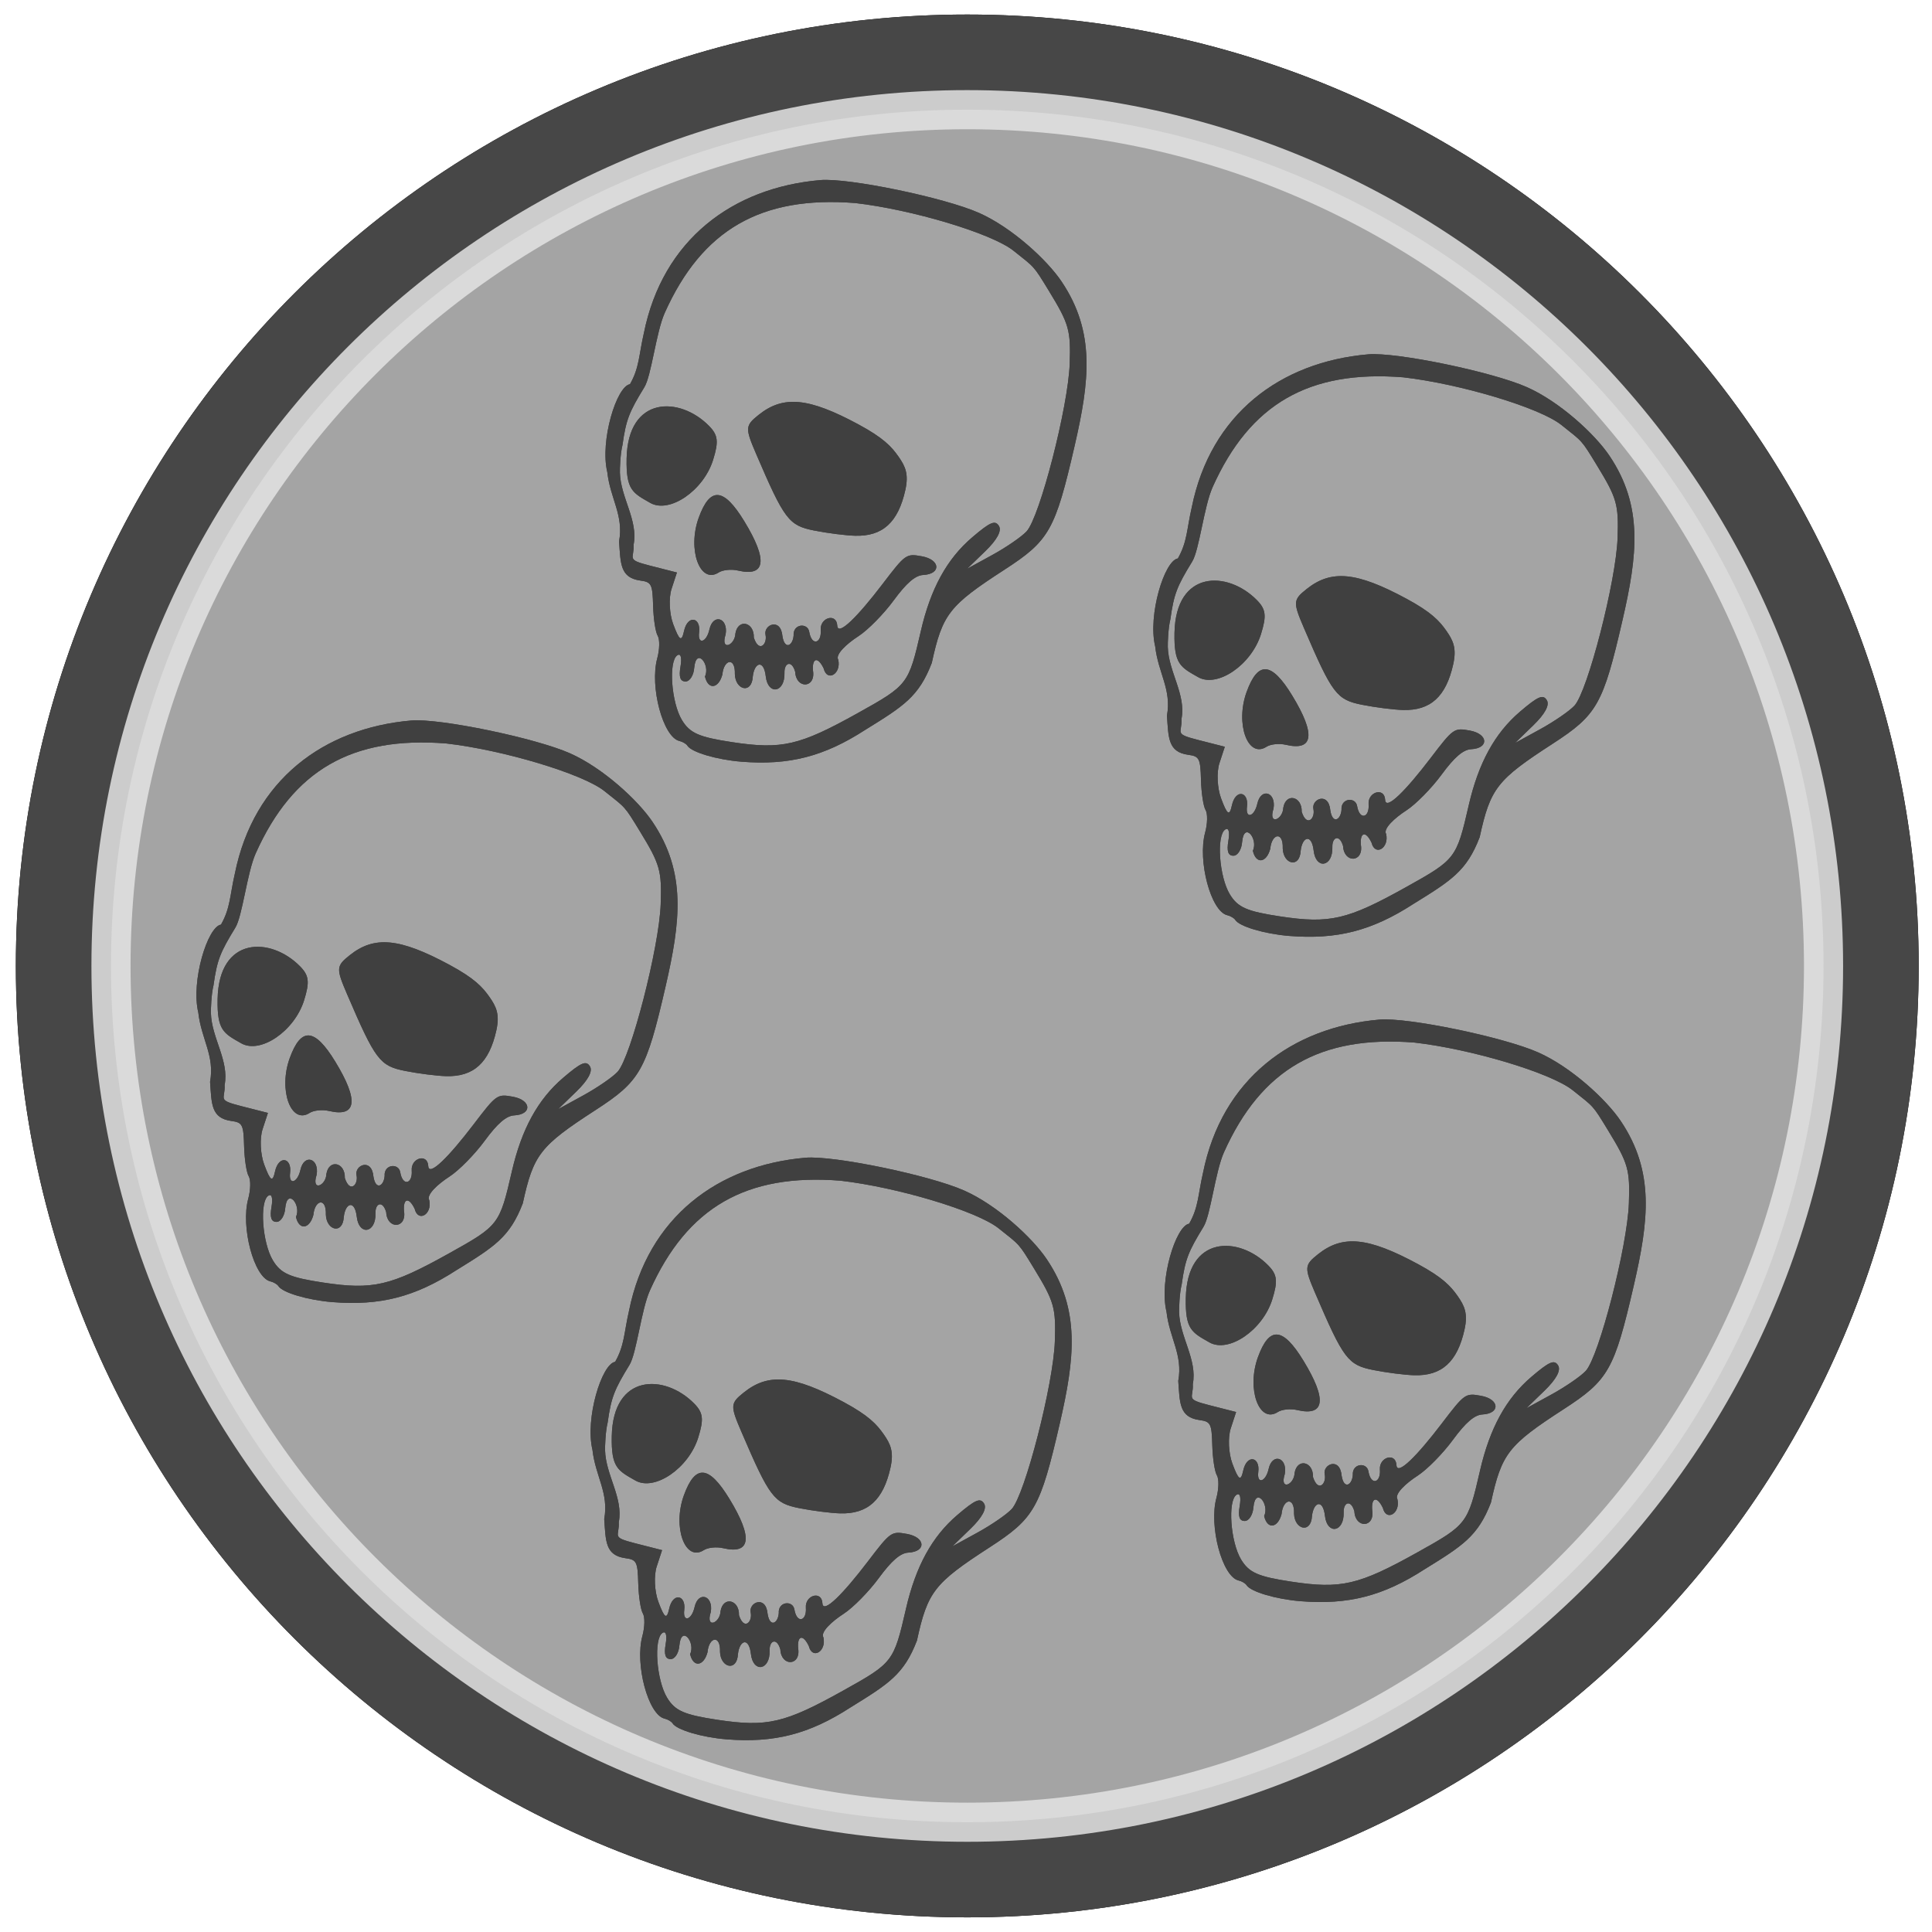 <?xml version="1.0" encoding="UTF-8" standalone="no"?>
<!-- Created with Inkscape (http://www.inkscape.org/) -->

<svg
   xmlns:dc="http://purl.org/dc/elements/1.1/"
   xmlns:cc="http://creativecommons.org/ns#"
   xmlns:rdf="http://www.w3.org/1999/02/22-rdf-syntax-ns#"
   xmlns:svg="http://www.w3.org/2000/svg"
   xmlns="http://www.w3.org/2000/svg"
   xmlns:sodipodi="http://sodipodi.sourceforge.net/DTD/sodipodi-0.dtd"
   xmlns:inkscape="http://www.inkscape.org/namespaces/inkscape"
   width="400"
   height="400"
   id="svg2"
   version="1.1"
   inkscape:version="0.48.2 r9819"
   sodipodi:docname="killstreak_godlike.svg">
  <defs
     id="defs4">
    <linearGradient
       id="linearGradient3772">
      <stop
         style="stop-color:#8e8e8e;stop-opacity:1;"
         offset="0"
         id="stop3774" />
      <stop
         style="stop-color:#8e8e8e;stop-opacity:0;"
         offset="1"
         id="stop3776" />
    </linearGradient>
    <filter
       inkscape:collect="always"
       id="filter3804">
      <feGaussianBlur
         inkscape:collect="always"
         stdDeviation="7.742"
         id="feGaussianBlur3806" />
    </filter>
    <filter
       inkscape:collect="always"
       id="filter3861">
      <feGaussianBlur
         inkscape:collect="always"
         stdDeviation="2.364"
         id="feGaussianBlur3863" />
    </filter>
    <inkscape:perspective
       id="perspective2483"
       inkscape:persp3d-origin="41.752132 : 32.739372 : 1"
       inkscape:vp_z="83.504265 : 49.109058 : 1"
       inkscape:vp_y="0 : 1000 : 0"
       inkscape:vp_x="0 : 49.109058 : 1"
       sodipodi:type="inkscape:persp3d" />
    <filter
       inkscape:collect="always"
       id="filter3858">
      <feGaussianBlur
         inkscape:collect="always"
         stdDeviation="3.311"
         id="feGaussianBlur3860" />
    </filter>
    <filter
       color-interpolation-filters="sRGB"
       inkscape:collect="always"
       id="filter3858-8">
      <feGaussianBlur
         inkscape:collect="always"
         stdDeviation="3.311"
         id="feGaussianBlur3860-7" />
    </filter>
    <filter
       color-interpolation-filters="sRGB"
       inkscape:collect="always"
       id="filter3858-8-7">
      <feGaussianBlur
         inkscape:collect="always"
         stdDeviation="3.311"
         id="feGaussianBlur3860-7-9" />
    </filter>
    <filter
       color-interpolation-filters="sRGB"
       inkscape:collect="always"
       id="filter3858-87">
      <feGaussianBlur
         inkscape:collect="always"
         stdDeviation="3.311"
         id="feGaussianBlur3860-9" />
    </filter>
    <filter
       color-interpolation-filters="sRGB"
       inkscape:collect="always"
       id="filter3858-87-7">
      <feGaussianBlur
         inkscape:collect="always"
         stdDeviation="3.311"
         id="feGaussianBlur3860-9-0" />
    </filter>
    <filter
       color-interpolation-filters="sRGB"
       inkscape:collect="always"
       id="filter3858-87-7-6">
      <feGaussianBlur
         inkscape:collect="always"
         stdDeviation="3.311"
         id="feGaussianBlur3860-9-0-5" />
    </filter>
    <filter
       color-interpolation-filters="sRGB"
       inkscape:collect="always"
       id="filter3858-3">
      <feGaussianBlur
         inkscape:collect="always"
         stdDeviation="3.311"
         id="feGaussianBlur3860-5" />
    </filter>
    <filter
       color-interpolation-filters="sRGB"
       inkscape:collect="always"
       id="filter3858-1">
      <feGaussianBlur
         inkscape:collect="always"
         stdDeviation="3.311"
         id="feGaussianBlur3860-4" />
    </filter>
    <filter
       color-interpolation-filters="sRGB"
       inkscape:collect="always"
       id="filter3858-0">
      <feGaussianBlur
         inkscape:collect="always"
         stdDeviation="3.311"
         id="feGaussianBlur3860-3" />
    </filter>
    <filter
       color-interpolation-filters="sRGB"
       inkscape:collect="always"
       id="filter3858-5">
      <feGaussianBlur
         inkscape:collect="always"
         stdDeviation="3.311"
         id="feGaussianBlur3860-42" />
    </filter>
  </defs>
  <sodipodi:namedview
     id="base"
     pagecolor="#ffffff"
     bordercolor="#666666"
     borderopacity="1.0"
     inkscape:pageopacity="0.0"
     inkscape:pageshadow="2"
     inkscape:zoom="0.53"
     inkscape:cx="259.06742"
     inkscape:cy="217.72207"
     inkscape:document-units="px"
     inkscape:current-layer="layer1"
     showgrid="false"
     inkscape:window-width="1024"
     inkscape:window-height="517"
     inkscape:window-x="0"
     inkscape:window-y="30"
     inkscape:window-maximized="1" />
  <g
     inkscape:label="Layer 1"
     inkscape:groupmode="layer"
     id="layer1"
     transform="translate(0,-652.362)">
    <path
       sodipodi:type="arc"
       style="fill:none;stroke:none"
       id="path2987"
       sodipodi:cx="29.294424"
       sodipodi:cy="32.809551"
       sodipodi:rx="20.203051"
       sodipodi:ry="20.708128"
       d="m 49.497,32.81 c 0,11.437 -9.045,20.708 -20.203,20.708 -11.158,0 -20.203,-9.271 -20.203,-20.708 0,-11.437 9.045,-20.708 20.203,-20.708 11.158,0 20.203,9.271 20.203,20.708 z"
       transform="translate(0,652.362)" />
    <path
       sodipodi:type="arc"
       style="fill:#000000;fill-opacity:1;stroke:none"
       id="path2989"
       sodipodi:cx="200.26274"
       sodipodi:cy="194.93903"
       sodipodi:rx="196.97975"
       sodipodi:ry="196.97975"
       d="m 397.242,194.939 c 0,108.789 -88.191,196.98 -196.98,196.98 -108.789,0 -196.98,-88.191 -196.98,-196.98 0,-108.789 88.191,-196.98 196.98,-196.98 108.789,0 196.98,88.191 196.98,196.98 z"
       transform="translate(0,657.413)" />
    <path
       sodipodi:type="arc"
       style="fill:#474747;fill-opacity:1;stroke:none;filter:url(#filter3861)"
       id="path2989-1"
       sodipodi:cx="200.26274"
       sodipodi:cy="194.93903"
       sodipodi:rx="196.97975"
       sodipodi:ry="196.97975"
       d="m 397.242,194.939 c 0,108.789 -88.191,196.98 -196.98,196.98 -108.789,0 -196.98,-88.191 -196.98,-196.98 0,-108.789 88.191,-196.98 196.98,-196.98 108.789,0 196.98,88.191 196.98,196.98 z"
       transform="translate(0,657.413)" />
    <path
       sodipodi:type="arc"
       style="fill:#c8c8c8;stroke:#ffffff;stroke-opacity:1;stroke-width:9;stroke-miterlimit:4;stroke-dasharray:none;filter:url(#filter3804);opacity:0.849;fill-opacity:1"
       id="path2989-1-8"
       sodipodi:cx="200.26274"
       sodipodi:cy="194.93903"
       sodipodi:rx="196.97975"
       sodipodi:ry="196.97975"
       d="m 397.242,194.939 c 0,108.789 -88.191,196.98 -196.98,196.98 -108.789,0 -196.98,-88.191 -196.98,-196.98 0,-108.789 88.191,-196.98 196.98,-196.98 108.789,0 196.98,88.191 196.98,196.98 z"
       transform="matrix(0.9,0,0,0.9,20.026,676.907)" />
    <g
       id="g3862"
       transform="matrix(0.54,0,0,0.556,59.808,476.63)"
       style="opacity:0.609">
      <g
         style="color:#000000;fill:#000000;fill-opacity:1;fill-rule:nonzero;stroke-width:1;stroke-linecap:butt;stroke-linejoin:miter;stroke-miterlimit:4;stroke-opacity:1;stroke-dasharray:none;stroke-dashoffset:0;marker:none;visibility:visible;display:inline;overflow:visible;enable-background:accumulate"
         transform="matrix(2.209,0,0,2.209,115.679,747.094)"
         id="g3009">
        <path
           inkscape:connector-curvature="0"
           style="color:#000000;fill:#000000;fill-opacity:1;fill-rule:nonzero;stroke-width:1;stroke-linecap:butt;stroke-linejoin:miter;stroke-miterlimit:4;stroke-opacity:1;stroke-dasharray:none;stroke-dashoffset:0;marker:none;visibility:visible;display:inline;overflow:visible;enable-background:accumulate"
           d="m 45.098,92.708 c -7.155,4.496 -13.234,6.013 -21.509,5.368 -4.273,-0.333 -8.654,-1.596 -9.364,-2.699 C 14.026,95.069 13.399,94.711 12.83,94.581 9.998,93.934 7.652,85.413 8.994,80.643 9.412,79.156 9.446,77.449 9.069,76.849 8.692,76.249 8.334,73.973 8.273,71.79 8.171,68.142 7.992,67.798 6.062,67.542 2.511,67.072 2.639,64.611 2.367,60.946 3.199,56.525 0.847,53.771 0.323,49.27 -0.981,44.004 1.929,34.784 4.261,34.44 5.903,31.638 5.792,29.525 6.666,25.851 9.937,10.084 22.077,1.309 37.294,0.034 42.162,-0.374 58.842,2.977 64.857,5.571 c 5.648,2.436 11.796,7.9 14.343,11.606 5.862,8.511 4.827,16.734 2.234,27.665 -3.377,14.234 -4.393,15.974 -12.187,20.877 -9.603,6.041 -10.751,7.472 -12.603,15.709 -2.248,5.693 -4.907,7.296 -11.546,11.28 z m 9.644,-16.654 c 1.699,-7.146 4.515,-12.143 8.895,-15.779 3.146,-2.612 4.012,-2.972 4.662,-1.937 0.515,0.82 -0.321,2.325 -2.355,4.24 l -3.154,2.969 4.366,-2.325 c 2.401,-1.279 5.073,-3.063 5.937,-3.965 2.293,-2.394 7.228,-21.008 7.485,-28.238 C 80.782,25.339 80.471,24.279 76.972,18.718 74.232,14.363 74.573,14.845 70.833,11.946 67.031,8.999 53.158,4.99 43.368,3.906 27.023,2.647 16.767,8.387 10.295,22.415 8.782,25.693 7.976,33.101 6.73,34.995 4.151,39.087 3.579,40.381 2.961,44.688 c -0.388,1.5 -0.464,4.052 -0.447,4.668 0.112,4.189 3.195,8.024 2.379,12.119 0.136,2.45 -1.418,2.498 2.84,3.552 l 4.675,1.157 -0.931,2.762 c -0.512,1.519 -0.385,4.19 0.283,5.936 1.09,2.849 1.463,3.02 1.879,1.177 0.636,-2.815 2.957,-2.341 2.618,0.22 -0.284,2.142 1.284,1.734 1.794,-0.503 0.63,-2.76 3.305,-1.963 2.809,0.847 -0.959,2.909 1.629,1.854 1.695,-0.146 0.438,-2.567 3.282,-1.988 3.202,0.682 0.884,2.642 2.38,1.117 2.027,-0.477 -0.372,-1.675 2.647,-2.991 2.943,0.256 0.387,2.341 1.798,1.613 1.935,-0.135 -0.148,-1.971 2.43,-2.211 2.71,-0.621 0.438,2.484 2.171,1.948 1.993,-0.288 -0.169,-2.12 2.75,-2.952 2.872,-0.764 0.106,1.899 3.655,-1.647 7.858,-7.001 3.984,-5.076 4.103,-5.158 6.833,-4.676 3.21,0.566 3.386,2.986 0.229,3.147 -1.375,0.07 -2.913,1.355 -5.117,4.274 -1.733,2.296 -4.481,5.01 -6.106,6.031 -2.062,1.296 -4.081,3.1 -3.524,3.986 0.555,2.371 -1.929,3.817 -2.536,1.458 -1.047,-2.112 -2.035,-1.699 -1.846,0.388 0.496,2.982 -2.937,3.128 -3.093,0.195 -0.588,-2.044 -1.918,-1.561 -1.86,0.169 0.113,3.362 -2.867,3.843 -3.248,0.588 -0.34,-2.899 -1.965,-2.372 -2.248,0.009 -0.154,3.04 -3.023,2.32 -3.116,-0.367 0.108,-2.967 -1.929,-2.524 -2.165,0.053 -0.651,2.379 -2.479,2.655 -3.025,0.329 0.979,-1.994 -1.528,-5.021 -1.862,-1.461 -0.093,1.26 -0.768,2.296 -1.499,2.301 -0.931,0.007 -1.197,-0.749 -0.885,-2.515 0.266,-1.511 0.047,-2.275 -0.545,-1.902 -1.565,0.984 -1.056,7.967 0.797,10.923 1.383,2.207 2.944,2.873 8.723,3.723 8.617,1.267 11.688,0.576 21.822,-4.913 8.683,-4.702 8.784,-4.83 10.919,-13.814 z M 43.321,59.987 C 41.686,59.942 38.497,59.547 36.233,59.11 31.812,58.256 31.058,57.288 26.141,46.159 24.219,41.809 24.248,41.422 26.627,39.584 c 4.271,-3.3 8.648,-2.887 17.276,1.628 4.364,2.284 5.76,3.767 6.961,5.431 1.201,1.664 1.799,2.955 1.188,5.635 -1.246,5.459 -3.945,7.842 -8.731,7.709 z M 22.995,65.852 c -1.137,-0.26 -2.644,-0.11 -3.349,0.333 -3.244,2.039 -5.457,-3.889 -3.451,-9.246 1.972,-5.268 4.327,-5.091 7.899,0.594 4.114,6.547 3.734,9.423 -1.099,8.319 z M 7.779,54.45 C 4.733,52.769 3.57,52.288 3.675,46.99 3.887,36.353 12.881,36.457 17.962,41.453 c 1.583,1.557 1.72,2.641 0.725,5.745 -1.659,5.175 -7.562,9.1 -10.909,7.252 z"
           id="path3332"
           sodipodi:nodetypes="csssssssccccssssscccsscccssszcsccsccccsssscccsccssssssssccccsscccccssssssccsssszsccsssccsssc" />
      </g>
      <g
         style="color:#000000;fill:#000000;fill-opacity:1;fill-rule:nonzero;stroke-width:1;stroke-linecap:butt;stroke-linejoin:miter;stroke-miterlimit:4;stroke-opacity:1;stroke-dasharray:none;stroke-dashoffset:0;marker:none;visibility:visible;display:inline;overflow:visible;filter:url(#filter3858);enable-background:accumulate"
         transform="matrix(2.209,0,0,2.209,115.679,747.094)"
         id="g3009-0">
        <path
           inkscape:connector-curvature="0"
           style="color:#000000;fill:#000000;fill-opacity:1;fill-rule:nonzero;stroke-width:1;stroke-linecap:butt;stroke-linejoin:miter;stroke-miterlimit:4;stroke-opacity:1;stroke-dasharray:none;stroke-dashoffset:0;marker:none;visibility:visible;display:inline;overflow:visible;enable-background:accumulate"
           d="m 45.098,92.708 c -7.155,4.496 -13.234,6.013 -21.509,5.368 -4.273,-0.333 -8.654,-1.596 -9.364,-2.699 C 14.026,95.069 13.399,94.711 12.83,94.581 9.998,93.934 7.652,85.413 8.994,80.643 9.412,79.156 9.446,77.449 9.069,76.849 8.692,76.249 8.334,73.973 8.273,71.79 8.171,68.142 7.992,67.798 6.062,67.542 2.511,67.072 2.639,64.611 2.367,60.946 3.199,56.525 0.847,53.771 0.323,49.27 -0.981,44.004 1.929,34.784 4.261,34.44 5.903,31.638 5.792,29.525 6.666,25.851 9.937,10.084 22.077,1.309 37.294,0.034 42.162,-0.374 58.842,2.977 64.857,5.571 c 5.648,2.436 11.796,7.9 14.343,11.606 5.862,8.511 4.827,16.734 2.234,27.665 -3.377,14.234 -4.393,15.974 -12.187,20.877 -9.603,6.041 -10.751,7.472 -12.603,15.709 -2.248,5.693 -4.907,7.296 -11.546,11.28 z m 9.644,-16.654 c 1.699,-7.146 4.515,-12.143 8.895,-15.779 3.146,-2.612 4.012,-2.972 4.662,-1.937 0.515,0.82 -0.321,2.325 -2.355,4.24 l -3.154,2.969 4.366,-2.325 c 2.401,-1.279 5.073,-3.063 5.937,-3.965 2.293,-2.394 7.228,-21.008 7.485,-28.238 C 80.782,25.339 80.471,24.279 76.972,18.718 74.232,14.363 74.573,14.845 70.833,11.946 67.031,8.999 53.158,4.99 43.368,3.906 27.023,2.647 16.767,8.387 10.295,22.415 8.782,25.693 7.976,33.101 6.73,34.995 4.151,39.087 3.579,40.381 2.961,44.688 c -0.388,1.5 -0.464,4.052 -0.447,4.668 0.112,4.189 3.195,8.024 2.379,12.119 0.136,2.45 -1.418,2.498 2.84,3.552 l 4.675,1.157 -0.931,2.762 c -0.512,1.519 -0.385,4.19 0.283,5.936 1.09,2.849 1.463,3.02 1.879,1.177 0.636,-2.815 2.957,-2.341 2.618,0.22 -0.284,2.142 1.284,1.734 1.794,-0.503 0.63,-2.76 3.305,-1.963 2.809,0.847 -0.959,2.909 1.629,1.854 1.695,-0.146 0.438,-2.567 3.282,-1.988 3.202,0.682 0.884,2.642 2.38,1.117 2.027,-0.477 -0.372,-1.675 2.647,-2.991 2.943,0.256 0.387,2.341 1.798,1.613 1.935,-0.135 -0.148,-1.971 2.43,-2.211 2.71,-0.621 0.438,2.484 2.171,1.948 1.993,-0.288 -0.169,-2.12 2.75,-2.952 2.872,-0.764 0.106,1.899 3.655,-1.647 7.858,-7.001 3.984,-5.076 4.103,-5.158 6.833,-4.676 3.21,0.566 3.386,2.986 0.229,3.147 -1.375,0.07 -2.913,1.355 -5.117,4.274 -1.733,2.296 -4.481,5.01 -6.106,6.031 -2.062,1.296 -4.081,3.1 -3.524,3.986 0.555,2.371 -1.929,3.817 -2.536,1.458 -1.047,-2.112 -2.035,-1.699 -1.846,0.388 0.496,2.982 -2.937,3.128 -3.093,0.195 -0.588,-2.044 -1.918,-1.561 -1.86,0.169 0.113,3.362 -2.867,3.843 -3.248,0.588 -0.34,-2.899 -1.965,-2.372 -2.248,0.009 -0.154,3.04 -3.023,2.32 -3.116,-0.367 0.108,-2.967 -1.929,-2.524 -2.165,0.053 -0.651,2.379 -2.479,2.655 -3.025,0.329 0.979,-1.994 -1.528,-5.021 -1.862,-1.461 -0.093,1.26 -0.768,2.296 -1.499,2.301 -0.931,0.007 -1.197,-0.749 -0.885,-2.515 0.266,-1.511 0.047,-2.275 -0.545,-1.902 -1.565,0.984 -1.056,7.967 0.797,10.923 1.383,2.207 2.944,2.873 8.723,3.723 8.617,1.267 11.688,0.576 21.822,-4.913 8.683,-4.702 8.784,-4.83 10.919,-13.814 z M 43.321,59.987 C 41.686,59.942 38.497,59.547 36.233,59.11 31.812,58.256 31.058,57.288 26.141,46.159 24.219,41.809 24.248,41.422 26.627,39.584 c 4.271,-3.3 8.648,-2.887 17.276,1.628 4.364,2.284 5.76,3.767 6.961,5.431 1.201,1.664 1.799,2.955 1.188,5.635 -1.246,5.459 -3.945,7.842 -8.731,7.709 z M 22.995,65.852 c -1.137,-0.26 -2.644,-0.11 -3.349,0.333 -3.244,2.039 -5.457,-3.889 -3.451,-9.246 1.972,-5.268 4.327,-5.091 7.899,0.594 4.114,6.547 3.734,9.423 -1.099,8.319 z M 7.779,54.45 C 4.733,52.769 3.57,52.288 3.675,46.99 3.887,36.353 12.881,36.457 17.962,41.453 c 1.583,1.557 1.72,2.641 0.725,5.745 -1.659,5.175 -7.562,9.1 -10.909,7.252 z"
           id="path3332-1"
           sodipodi:nodetypes="csssssssccccssssscccsscccssszcsccsccccsssscccsccssssssssccccsscccccssssssccsssszsccsssccsssc" />
      </g>
    </g>
    <g
       id="g3862-7"
       transform="matrix(0.54,0,0,0.556,178.656,448.032)"
       style="opacity:0.609">
      <g
         style="color:#000000;fill:#000000;fill-opacity:1;fill-rule:nonzero;stroke-width:1;stroke-linecap:butt;stroke-linejoin:miter;stroke-miterlimit:4;stroke-opacity:1;stroke-dasharray:none;stroke-dashoffset:0;marker:none;visibility:visible;display:inline;overflow:visible;enable-background:accumulate"
         transform="matrix(2.209,0,0,2.209,115.679,747.094)"
         id="g3009-1">
        <path
           inkscape:connector-curvature="0"
           style="color:#000000;fill:#000000;fill-opacity:1;fill-rule:nonzero;stroke-width:1;stroke-linecap:butt;stroke-linejoin:miter;stroke-miterlimit:4;stroke-opacity:1;stroke-dasharray:none;stroke-dashoffset:0;marker:none;visibility:visible;display:inline;overflow:visible;enable-background:accumulate"
           d="m 45.098,92.708 c -7.155,4.496 -13.234,6.013 -21.509,5.368 -4.273,-0.333 -8.654,-1.596 -9.364,-2.699 C 14.026,95.069 13.399,94.711 12.83,94.581 9.998,93.934 7.652,85.413 8.994,80.643 9.412,79.156 9.446,77.449 9.069,76.849 8.692,76.249 8.334,73.973 8.273,71.79 8.171,68.142 7.992,67.798 6.062,67.542 2.511,67.072 2.639,64.611 2.367,60.946 3.199,56.525 0.847,53.771 0.323,49.27 -0.981,44.004 1.929,34.784 4.261,34.44 5.903,31.638 5.792,29.525 6.666,25.851 9.937,10.084 22.077,1.309 37.294,0.034 42.162,-0.374 58.842,2.977 64.857,5.571 c 5.648,2.436 11.796,7.9 14.343,11.606 5.862,8.511 4.827,16.734 2.234,27.665 -3.377,14.234 -4.393,15.974 -12.187,20.877 -9.603,6.041 -10.751,7.472 -12.603,15.709 -2.248,5.693 -4.907,7.296 -11.546,11.28 z m 9.644,-16.654 c 1.699,-7.146 4.515,-12.143 8.895,-15.779 3.146,-2.612 4.012,-2.972 4.662,-1.937 0.515,0.82 -0.321,2.325 -2.355,4.24 l -3.154,2.969 4.366,-2.325 c 2.401,-1.279 5.073,-3.063 5.937,-3.965 2.293,-2.394 7.228,-21.008 7.485,-28.238 C 80.782,25.339 80.471,24.279 76.972,18.718 74.232,14.363 74.573,14.845 70.833,11.946 67.031,8.999 53.158,4.99 43.368,3.906 27.023,2.647 16.767,8.387 10.295,22.415 8.782,25.693 7.976,33.101 6.73,34.995 4.151,39.087 3.579,40.381 2.961,44.688 c -0.388,1.5 -0.464,4.052 -0.447,4.668 0.112,4.189 3.195,8.024 2.379,12.119 0.136,2.45 -1.418,2.498 2.84,3.552 l 4.675,1.157 -0.931,2.762 c -0.512,1.519 -0.385,4.19 0.283,5.936 1.09,2.849 1.463,3.02 1.879,1.177 0.636,-2.815 2.957,-2.341 2.618,0.22 -0.284,2.142 1.284,1.734 1.794,-0.503 0.63,-2.76 3.305,-1.963 2.809,0.847 -0.959,2.909 1.629,1.854 1.695,-0.146 0.438,-2.567 3.282,-1.988 3.202,0.682 0.884,2.642 2.38,1.117 2.027,-0.477 -0.372,-1.675 2.647,-2.991 2.943,0.256 0.387,2.341 1.798,1.613 1.935,-0.135 -0.148,-1.971 2.43,-2.211 2.71,-0.621 0.438,2.484 2.171,1.948 1.993,-0.288 -0.169,-2.12 2.75,-2.952 2.872,-0.764 0.106,1.899 3.655,-1.647 7.858,-7.001 3.984,-5.076 4.103,-5.158 6.833,-4.676 3.21,0.566 3.386,2.986 0.229,3.147 -1.375,0.07 -2.913,1.355 -5.117,4.274 -1.733,2.296 -4.481,5.01 -6.106,6.031 -2.062,1.296 -4.081,3.1 -3.524,3.986 0.555,2.371 -1.929,3.817 -2.536,1.458 -1.047,-2.112 -2.035,-1.699 -1.846,0.388 0.496,2.982 -2.937,3.128 -3.093,0.195 -0.588,-2.044 -1.918,-1.561 -1.86,0.169 0.113,3.362 -2.867,3.843 -3.248,0.588 -0.34,-2.899 -1.965,-2.372 -2.248,0.009 -0.154,3.04 -3.023,2.32 -3.116,-0.367 0.108,-2.967 -1.929,-2.524 -2.165,0.053 -0.651,2.379 -2.479,2.655 -3.025,0.329 0.979,-1.994 -1.528,-5.021 -1.862,-1.461 -0.093,1.26 -0.768,2.296 -1.499,2.301 -0.931,0.007 -1.197,-0.749 -0.885,-2.515 0.266,-1.511 0.047,-2.275 -0.545,-1.902 -1.565,0.984 -1.056,7.967 0.797,10.923 1.383,2.207 2.944,2.873 8.723,3.723 8.617,1.267 11.688,0.576 21.822,-4.913 8.683,-4.702 8.784,-4.83 10.919,-13.814 z M 43.321,59.987 C 41.686,59.942 38.497,59.547 36.233,59.11 31.812,58.256 31.058,57.288 26.141,46.159 24.219,41.809 24.248,41.422 26.627,39.584 c 4.271,-3.3 8.648,-2.887 17.276,1.628 4.364,2.284 5.76,3.767 6.961,5.431 1.201,1.664 1.799,2.955 1.188,5.635 -1.246,5.459 -3.945,7.842 -8.731,7.709 z M 22.995,65.852 c -1.137,-0.26 -2.644,-0.11 -3.349,0.333 -3.244,2.039 -5.457,-3.889 -3.451,-9.246 1.972,-5.268 4.327,-5.091 7.899,0.594 4.114,6.547 3.734,9.423 -1.099,8.319 z M 7.779,54.45 C 4.733,52.769 3.57,52.288 3.675,46.99 3.887,36.353 12.881,36.457 17.962,41.453 c 1.583,1.557 1.72,2.641 0.725,5.745 -1.659,5.175 -7.562,9.1 -10.909,7.252 z"
           id="path3332-7"
           sodipodi:nodetypes="csssssssccccssssscccsscccssszcsccsccccsssscccsccssssssssccccsscccccssssssccsssszsccsssccsssc" />
      </g>
      <g
         style="color:#000000;fill:#000000;fill-opacity:1;fill-rule:nonzero;stroke-width:1;stroke-linecap:butt;stroke-linejoin:miter;stroke-miterlimit:4;stroke-opacity:1;stroke-dasharray:none;stroke-dashoffset:0;marker:none;visibility:visible;display:inline;overflow:visible;filter:url(#filter3858-3);enable-background:accumulate"
         transform="matrix(2.209,0,0,2.209,115.679,747.094)"
         id="g3009-0-6">
        <path
           inkscape:connector-curvature="0"
           style="color:#000000;fill:#000000;fill-opacity:1;fill-rule:nonzero;stroke-width:1;stroke-linecap:butt;stroke-linejoin:miter;stroke-miterlimit:4;stroke-opacity:1;stroke-dasharray:none;stroke-dashoffset:0;marker:none;visibility:visible;display:inline;overflow:visible;enable-background:accumulate"
           d="m 45.098,92.708 c -7.155,4.496 -13.234,6.013 -21.509,5.368 -4.273,-0.333 -8.654,-1.596 -9.364,-2.699 C 14.026,95.069 13.399,94.711 12.83,94.581 9.998,93.934 7.652,85.413 8.994,80.643 9.412,79.156 9.446,77.449 9.069,76.849 8.692,76.249 8.334,73.973 8.273,71.79 8.171,68.142 7.992,67.798 6.062,67.542 2.511,67.072 2.639,64.611 2.367,60.946 3.199,56.525 0.847,53.771 0.323,49.27 -0.981,44.004 1.929,34.784 4.261,34.44 5.903,31.638 5.792,29.525 6.666,25.851 9.937,10.084 22.077,1.309 37.294,0.034 42.162,-0.374 58.842,2.977 64.857,5.571 c 5.648,2.436 11.796,7.9 14.343,11.606 5.862,8.511 4.827,16.734 2.234,27.665 -3.377,14.234 -4.393,15.974 -12.187,20.877 -9.603,6.041 -10.751,7.472 -12.603,15.709 -2.248,5.693 -4.907,7.296 -11.546,11.28 z m 9.644,-16.654 c 1.699,-7.146 4.515,-12.143 8.895,-15.779 3.146,-2.612 4.012,-2.972 4.662,-1.937 0.515,0.82 -0.321,2.325 -2.355,4.24 l -3.154,2.969 4.366,-2.325 c 2.401,-1.279 5.073,-3.063 5.937,-3.965 2.293,-2.394 7.228,-21.008 7.485,-28.238 C 80.782,25.339 80.471,24.279 76.972,18.718 74.232,14.363 74.573,14.845 70.833,11.946 67.031,8.999 53.158,4.99 43.368,3.906 27.023,2.647 16.767,8.387 10.295,22.415 8.782,25.693 7.976,33.101 6.73,34.995 4.151,39.087 3.579,40.381 2.961,44.688 c -0.388,1.5 -0.464,4.052 -0.447,4.668 0.112,4.189 3.195,8.024 2.379,12.119 0.136,2.45 -1.418,2.498 2.84,3.552 l 4.675,1.157 -0.931,2.762 c -0.512,1.519 -0.385,4.19 0.283,5.936 1.09,2.849 1.463,3.02 1.879,1.177 0.636,-2.815 2.957,-2.341 2.618,0.22 -0.284,2.142 1.284,1.734 1.794,-0.503 0.63,-2.76 3.305,-1.963 2.809,0.847 -0.959,2.909 1.629,1.854 1.695,-0.146 0.438,-2.567 3.282,-1.988 3.202,0.682 0.884,2.642 2.38,1.117 2.027,-0.477 -0.372,-1.675 2.647,-2.991 2.943,0.256 0.387,2.341 1.798,1.613 1.935,-0.135 -0.148,-1.971 2.43,-2.211 2.71,-0.621 0.438,2.484 2.171,1.948 1.993,-0.288 -0.169,-2.12 2.75,-2.952 2.872,-0.764 0.106,1.899 3.655,-1.647 7.858,-7.001 3.984,-5.076 4.103,-5.158 6.833,-4.676 3.21,0.566 3.386,2.986 0.229,3.147 -1.375,0.07 -2.913,1.355 -5.117,4.274 -1.733,2.296 -4.481,5.01 -6.106,6.031 -2.062,1.296 -4.081,3.1 -3.524,3.986 0.555,2.371 -1.929,3.817 -2.536,1.458 -1.047,-2.112 -2.035,-1.699 -1.846,0.388 0.496,2.982 -2.937,3.128 -3.093,0.195 -0.588,-2.044 -1.918,-1.561 -1.86,0.169 0.113,3.362 -2.867,3.843 -3.248,0.588 -0.34,-2.899 -1.965,-2.372 -2.248,0.009 -0.154,3.04 -3.023,2.32 -3.116,-0.367 0.108,-2.967 -1.929,-2.524 -2.165,0.053 -0.651,2.379 -2.479,2.655 -3.025,0.329 0.979,-1.994 -1.528,-5.021 -1.862,-1.461 -0.093,1.26 -0.768,2.296 -1.499,2.301 -0.931,0.007 -1.197,-0.749 -0.885,-2.515 0.266,-1.511 0.047,-2.275 -0.545,-1.902 -1.565,0.984 -1.056,7.967 0.797,10.923 1.383,2.207 2.944,2.873 8.723,3.723 8.617,1.267 11.688,0.576 21.822,-4.913 8.683,-4.702 8.784,-4.83 10.919,-13.814 z M 43.321,59.987 C 41.686,59.942 38.497,59.547 36.233,59.11 31.812,58.256 31.058,57.288 26.141,46.159 24.219,41.809 24.248,41.422 26.627,39.584 c 4.271,-3.3 8.648,-2.887 17.276,1.628 4.364,2.284 5.76,3.767 6.961,5.431 1.201,1.664 1.799,2.955 1.188,5.635 -1.246,5.459 -3.945,7.842 -8.731,7.709 z M 22.995,65.852 c -1.137,-0.26 -2.644,-0.11 -3.349,0.333 -3.244,2.039 -5.457,-3.889 -3.451,-9.246 1.972,-5.268 4.327,-5.091 7.899,0.594 4.114,6.547 3.734,9.423 -1.099,8.319 z M 7.779,54.45 C 4.733,52.769 3.57,52.288 3.675,46.99 3.887,36.353 12.881,36.457 17.962,41.453 c 1.583,1.557 1.72,2.641 0.725,5.745 -1.659,5.175 -7.562,9.1 -10.909,7.252 z"
           id="path3332-1-0"
           sodipodi:nodetypes="csssssssccccssssscccsscccssszcsccsccccsssscccsccssssssssccccsscccccssssssccsssszsccsssccsssc" />
      </g>
    </g>
    <g
       id="g3862-1"
       transform="matrix(0.54,0,0,0.556,176.316,310.297)"
       style="opacity:0.609">
      <g
         style="color:#000000;fill:#000000;fill-opacity:1;fill-rule:nonzero;stroke-width:1;stroke-linecap:butt;stroke-linejoin:miter;stroke-miterlimit:4;stroke-opacity:1;stroke-dasharray:none;stroke-dashoffset:0;marker:none;visibility:visible;display:inline;overflow:visible;enable-background:accumulate"
         transform="matrix(2.209,0,0,2.209,115.679,747.094)"
         id="g3009-03">
        <path
           inkscape:connector-curvature="0"
           style="color:#000000;fill:#000000;fill-opacity:1;fill-rule:nonzero;stroke-width:1;stroke-linecap:butt;stroke-linejoin:miter;stroke-miterlimit:4;stroke-opacity:1;stroke-dasharray:none;stroke-dashoffset:0;marker:none;visibility:visible;display:inline;overflow:visible;enable-background:accumulate"
           d="m 45.098,92.708 c -7.155,4.496 -13.234,6.013 -21.509,5.368 -4.273,-0.333 -8.654,-1.596 -9.364,-2.699 C 14.026,95.069 13.399,94.711 12.83,94.581 9.998,93.934 7.652,85.413 8.994,80.643 9.412,79.156 9.446,77.449 9.069,76.849 8.692,76.249 8.334,73.973 8.273,71.79 8.171,68.142 7.992,67.798 6.062,67.542 2.511,67.072 2.639,64.611 2.367,60.946 3.199,56.525 0.847,53.771 0.323,49.27 -0.981,44.004 1.929,34.784 4.261,34.44 5.903,31.638 5.792,29.525 6.666,25.851 9.937,10.084 22.077,1.309 37.294,0.034 42.162,-0.374 58.842,2.977 64.857,5.571 c 5.648,2.436 11.796,7.9 14.343,11.606 5.862,8.511 4.827,16.734 2.234,27.665 -3.377,14.234 -4.393,15.974 -12.187,20.877 -9.603,6.041 -10.751,7.472 -12.603,15.709 -2.248,5.693 -4.907,7.296 -11.546,11.28 z m 9.644,-16.654 c 1.699,-7.146 4.515,-12.143 8.895,-15.779 3.146,-2.612 4.012,-2.972 4.662,-1.937 0.515,0.82 -0.321,2.325 -2.355,4.24 l -3.154,2.969 4.366,-2.325 c 2.401,-1.279 5.073,-3.063 5.937,-3.965 2.293,-2.394 7.228,-21.008 7.485,-28.238 C 80.782,25.339 80.471,24.279 76.972,18.718 74.232,14.363 74.573,14.845 70.833,11.946 67.031,8.999 53.158,4.99 43.368,3.906 27.023,2.647 16.767,8.387 10.295,22.415 8.782,25.693 7.976,33.101 6.73,34.995 4.151,39.087 3.579,40.381 2.961,44.688 c -0.388,1.5 -0.464,4.052 -0.447,4.668 0.112,4.189 3.195,8.024 2.379,12.119 0.136,2.45 -1.418,2.498 2.84,3.552 l 4.675,1.157 -0.931,2.762 c -0.512,1.519 -0.385,4.19 0.283,5.936 1.09,2.849 1.463,3.02 1.879,1.177 0.636,-2.815 2.957,-2.341 2.618,0.22 -0.284,2.142 1.284,1.734 1.794,-0.503 0.63,-2.76 3.305,-1.963 2.809,0.847 -0.959,2.909 1.629,1.854 1.695,-0.146 0.438,-2.567 3.282,-1.988 3.202,0.682 0.884,2.642 2.38,1.117 2.027,-0.477 -0.372,-1.675 2.647,-2.991 2.943,0.256 0.387,2.341 1.798,1.613 1.935,-0.135 -0.148,-1.971 2.43,-2.211 2.71,-0.621 0.438,2.484 2.171,1.948 1.993,-0.288 -0.169,-2.12 2.75,-2.952 2.872,-0.764 0.106,1.899 3.655,-1.647 7.858,-7.001 3.984,-5.076 4.103,-5.158 6.833,-4.676 3.21,0.566 3.386,2.986 0.229,3.147 -1.375,0.07 -2.913,1.355 -5.117,4.274 -1.733,2.296 -4.481,5.01 -6.106,6.031 -2.062,1.296 -4.081,3.1 -3.524,3.986 0.555,2.371 -1.929,3.817 -2.536,1.458 -1.047,-2.112 -2.035,-1.699 -1.846,0.388 0.496,2.982 -2.937,3.128 -3.093,0.195 -0.588,-2.044 -1.918,-1.561 -1.86,0.169 0.113,3.362 -2.867,3.843 -3.248,0.588 -0.34,-2.899 -1.965,-2.372 -2.248,0.009 -0.154,3.04 -3.023,2.32 -3.116,-0.367 0.108,-2.967 -1.929,-2.524 -2.165,0.053 -0.651,2.379 -2.479,2.655 -3.025,0.329 0.979,-1.994 -1.528,-5.021 -1.862,-1.461 -0.093,1.26 -0.768,2.296 -1.499,2.301 -0.931,0.007 -1.197,-0.749 -0.885,-2.515 0.266,-1.511 0.047,-2.275 -0.545,-1.902 -1.565,0.984 -1.056,7.967 0.797,10.923 1.383,2.207 2.944,2.873 8.723,3.723 8.617,1.267 11.688,0.576 21.822,-4.913 8.683,-4.702 8.784,-4.83 10.919,-13.814 z M 43.321,59.987 C 41.686,59.942 38.497,59.547 36.233,59.11 31.812,58.256 31.058,57.288 26.141,46.159 24.219,41.809 24.248,41.422 26.627,39.584 c 4.271,-3.3 8.648,-2.887 17.276,1.628 4.364,2.284 5.76,3.767 6.961,5.431 1.201,1.664 1.799,2.955 1.188,5.635 -1.246,5.459 -3.945,7.842 -8.731,7.709 z M 22.995,65.852 c -1.137,-0.26 -2.644,-0.11 -3.349,0.333 -3.244,2.039 -5.457,-3.889 -3.451,-9.246 1.972,-5.268 4.327,-5.091 7.899,0.594 4.114,6.547 3.734,9.423 -1.099,8.319 z M 7.779,54.45 C 4.733,52.769 3.57,52.288 3.675,46.99 3.887,36.353 12.881,36.457 17.962,41.453 c 1.583,1.557 1.72,2.641 0.725,5.745 -1.659,5.175 -7.562,9.1 -10.909,7.252 z"
           id="path3332-3"
           sodipodi:nodetypes="csssssssccccssssscccsscccssszcsccsccccsssscccsccssssssssccccsscccccssssssccsssszsccsssccsssc" />
      </g>
      <g
         style="color:#000000;fill:#000000;fill-opacity:1;fill-rule:nonzero;stroke-width:1;stroke-linecap:butt;stroke-linejoin:miter;stroke-miterlimit:4;stroke-opacity:1;stroke-dasharray:none;stroke-dashoffset:0;marker:none;visibility:visible;display:inline;overflow:visible;filter:url(#filter3858-1);enable-background:accumulate"
         transform="matrix(2.209,0,0,2.209,115.679,747.094)"
         id="g3009-0-64">
        <path
           inkscape:connector-curvature="0"
           style="color:#000000;fill:#000000;fill-opacity:1;fill-rule:nonzero;stroke-width:1;stroke-linecap:butt;stroke-linejoin:miter;stroke-miterlimit:4;stroke-opacity:1;stroke-dasharray:none;stroke-dashoffset:0;marker:none;visibility:visible;display:inline;overflow:visible;enable-background:accumulate"
           d="m 45.098,92.708 c -7.155,4.496 -13.234,6.013 -21.509,5.368 -4.273,-0.333 -8.654,-1.596 -9.364,-2.699 C 14.026,95.069 13.399,94.711 12.83,94.581 9.998,93.934 7.652,85.413 8.994,80.643 9.412,79.156 9.446,77.449 9.069,76.849 8.692,76.249 8.334,73.973 8.273,71.79 8.171,68.142 7.992,67.798 6.062,67.542 2.511,67.072 2.639,64.611 2.367,60.946 3.199,56.525 0.847,53.771 0.323,49.27 -0.981,44.004 1.929,34.784 4.261,34.44 5.903,31.638 5.792,29.525 6.666,25.851 9.937,10.084 22.077,1.309 37.294,0.034 42.162,-0.374 58.842,2.977 64.857,5.571 c 5.648,2.436 11.796,7.9 14.343,11.606 5.862,8.511 4.827,16.734 2.234,27.665 -3.377,14.234 -4.393,15.974 -12.187,20.877 -9.603,6.041 -10.751,7.472 -12.603,15.709 -2.248,5.693 -4.907,7.296 -11.546,11.28 z m 9.644,-16.654 c 1.699,-7.146 4.515,-12.143 8.895,-15.779 3.146,-2.612 4.012,-2.972 4.662,-1.937 0.515,0.82 -0.321,2.325 -2.355,4.24 l -3.154,2.969 4.366,-2.325 c 2.401,-1.279 5.073,-3.063 5.937,-3.965 2.293,-2.394 7.228,-21.008 7.485,-28.238 C 80.782,25.339 80.471,24.279 76.972,18.718 74.232,14.363 74.573,14.845 70.833,11.946 67.031,8.999 53.158,4.99 43.368,3.906 27.023,2.647 16.767,8.387 10.295,22.415 8.782,25.693 7.976,33.101 6.73,34.995 4.151,39.087 3.579,40.381 2.961,44.688 c -0.388,1.5 -0.464,4.052 -0.447,4.668 0.112,4.189 3.195,8.024 2.379,12.119 0.136,2.45 -1.418,2.498 2.84,3.552 l 4.675,1.157 -0.931,2.762 c -0.512,1.519 -0.385,4.19 0.283,5.936 1.09,2.849 1.463,3.02 1.879,1.177 0.636,-2.815 2.957,-2.341 2.618,0.22 -0.284,2.142 1.284,1.734 1.794,-0.503 0.63,-2.76 3.305,-1.963 2.809,0.847 -0.959,2.909 1.629,1.854 1.695,-0.146 0.438,-2.567 3.282,-1.988 3.202,0.682 0.884,2.642 2.38,1.117 2.027,-0.477 -0.372,-1.675 2.647,-2.991 2.943,0.256 0.387,2.341 1.798,1.613 1.935,-0.135 -0.148,-1.971 2.43,-2.211 2.71,-0.621 0.438,2.484 2.171,1.948 1.993,-0.288 -0.169,-2.12 2.75,-2.952 2.872,-0.764 0.106,1.899 3.655,-1.647 7.858,-7.001 3.984,-5.076 4.103,-5.158 6.833,-4.676 3.21,0.566 3.386,2.986 0.229,3.147 -1.375,0.07 -2.913,1.355 -5.117,4.274 -1.733,2.296 -4.481,5.01 -6.106,6.031 -2.062,1.296 -4.081,3.1 -3.524,3.986 0.555,2.371 -1.929,3.817 -2.536,1.458 -1.047,-2.112 -2.035,-1.699 -1.846,0.388 0.496,2.982 -2.937,3.128 -3.093,0.195 -0.588,-2.044 -1.918,-1.561 -1.86,0.169 0.113,3.362 -2.867,3.843 -3.248,0.588 -0.34,-2.899 -1.965,-2.372 -2.248,0.009 -0.154,3.04 -3.023,2.32 -3.116,-0.367 0.108,-2.967 -1.929,-2.524 -2.165,0.053 -0.651,2.379 -2.479,2.655 -3.025,0.329 0.979,-1.994 -1.528,-5.021 -1.862,-1.461 -0.093,1.26 -0.768,2.296 -1.499,2.301 -0.931,0.007 -1.197,-0.749 -0.885,-2.515 0.266,-1.511 0.047,-2.275 -0.545,-1.902 -1.565,0.984 -1.056,7.967 0.797,10.923 1.383,2.207 2.944,2.873 8.723,3.723 8.617,1.267 11.688,0.576 21.822,-4.913 8.683,-4.702 8.784,-4.83 10.919,-13.814 z M 43.321,59.987 C 41.686,59.942 38.497,59.547 36.233,59.11 31.812,58.256 31.058,57.288 26.141,46.159 24.219,41.809 24.248,41.422 26.627,39.584 c 4.271,-3.3 8.648,-2.887 17.276,1.628 4.364,2.284 5.76,3.767 6.961,5.431 1.201,1.664 1.799,2.955 1.188,5.635 -1.246,5.459 -3.945,7.842 -8.731,7.709 z M 22.995,65.852 c -1.137,-0.26 -2.644,-0.11 -3.349,0.333 -3.244,2.039 -5.457,-3.889 -3.451,-9.246 1.972,-5.268 4.327,-5.091 7.899,0.594 4.114,6.547 3.734,9.423 -1.099,8.319 z M 7.779,54.45 C 4.733,52.769 3.57,52.288 3.675,46.99 3.887,36.353 12.881,36.457 17.962,41.453 c 1.583,1.557 1.72,2.641 0.725,5.745 -1.659,5.175 -7.562,9.1 -10.909,7.252 z"
           id="path3332-1-4"
           sodipodi:nodetypes="csssssssccccssssscccsscccssszcsccsccccsssscccsccssssssssccccsscccccssssssccsssszsccsssccsssc" />
      </g>
    </g>
    <g
       id="g3862-3"
       transform="matrix(0.54,0,0,0.556,62.882,274.221)"
       style="opacity:0.609">
      <g
         style="color:#000000;fill:#000000;fill-opacity:1;fill-rule:nonzero;stroke-width:1;stroke-linecap:butt;stroke-linejoin:miter;stroke-miterlimit:4;stroke-opacity:1;stroke-dasharray:none;stroke-dashoffset:0;marker:none;visibility:visible;display:inline;overflow:visible;enable-background:accumulate"
         transform="matrix(2.209,0,0,2.209,115.679,747.094)"
         id="g3009-8">
        <path
           inkscape:connector-curvature="0"
           style="color:#000000;fill:#000000;fill-opacity:1;fill-rule:nonzero;stroke-width:1;stroke-linecap:butt;stroke-linejoin:miter;stroke-miterlimit:4;stroke-opacity:1;stroke-dasharray:none;stroke-dashoffset:0;marker:none;visibility:visible;display:inline;overflow:visible;enable-background:accumulate"
           d="m 45.098,92.708 c -7.155,4.496 -13.234,6.013 -21.509,5.368 -4.273,-0.333 -8.654,-1.596 -9.364,-2.699 C 14.026,95.069 13.399,94.711 12.83,94.581 9.998,93.934 7.652,85.413 8.994,80.643 9.412,79.156 9.446,77.449 9.069,76.849 8.692,76.249 8.334,73.973 8.273,71.79 8.171,68.142 7.992,67.798 6.062,67.542 2.511,67.072 2.639,64.611 2.367,60.946 3.199,56.525 0.847,53.771 0.323,49.27 -0.981,44.004 1.929,34.784 4.261,34.44 5.903,31.638 5.792,29.525 6.666,25.851 9.937,10.084 22.077,1.309 37.294,0.034 42.162,-0.374 58.842,2.977 64.857,5.571 c 5.648,2.436 11.796,7.9 14.343,11.606 5.862,8.511 4.827,16.734 2.234,27.665 -3.377,14.234 -4.393,15.974 -12.187,20.877 -9.603,6.041 -10.751,7.472 -12.603,15.709 -2.248,5.693 -4.907,7.296 -11.546,11.28 z m 9.644,-16.654 c 1.699,-7.146 4.515,-12.143 8.895,-15.779 3.146,-2.612 4.012,-2.972 4.662,-1.937 0.515,0.82 -0.321,2.325 -2.355,4.24 l -3.154,2.969 4.366,-2.325 c 2.401,-1.279 5.073,-3.063 5.937,-3.965 2.293,-2.394 7.228,-21.008 7.485,-28.238 C 80.782,25.339 80.471,24.279 76.972,18.718 74.232,14.363 74.573,14.845 70.833,11.946 67.031,8.999 53.158,4.99 43.368,3.906 27.023,2.647 16.767,8.387 10.295,22.415 8.782,25.693 7.976,33.101 6.73,34.995 4.151,39.087 3.579,40.381 2.961,44.688 c -0.388,1.5 -0.464,4.052 -0.447,4.668 0.112,4.189 3.195,8.024 2.379,12.119 0.136,2.45 -1.418,2.498 2.84,3.552 l 4.675,1.157 -0.931,2.762 c -0.512,1.519 -0.385,4.19 0.283,5.936 1.09,2.849 1.463,3.02 1.879,1.177 0.636,-2.815 2.957,-2.341 2.618,0.22 -0.284,2.142 1.284,1.734 1.794,-0.503 0.63,-2.76 3.305,-1.963 2.809,0.847 -0.959,2.909 1.629,1.854 1.695,-0.146 0.438,-2.567 3.282,-1.988 3.202,0.682 0.884,2.642 2.38,1.117 2.027,-0.477 -0.372,-1.675 2.647,-2.991 2.943,0.256 0.387,2.341 1.798,1.613 1.935,-0.135 -0.148,-1.971 2.43,-2.211 2.71,-0.621 0.438,2.484 2.171,1.948 1.993,-0.288 -0.169,-2.12 2.75,-2.952 2.872,-0.764 0.106,1.899 3.655,-1.647 7.858,-7.001 3.984,-5.076 4.103,-5.158 6.833,-4.676 3.21,0.566 3.386,2.986 0.229,3.147 -1.375,0.07 -2.913,1.355 -5.117,4.274 -1.733,2.296 -4.481,5.01 -6.106,6.031 -2.062,1.296 -4.081,3.1 -3.524,3.986 0.555,2.371 -1.929,3.817 -2.536,1.458 -1.047,-2.112 -2.035,-1.699 -1.846,0.388 0.496,2.982 -2.937,3.128 -3.093,0.195 -0.588,-2.044 -1.918,-1.561 -1.86,0.169 0.113,3.362 -2.867,3.843 -3.248,0.588 -0.34,-2.899 -1.965,-2.372 -2.248,0.009 -0.154,3.04 -3.023,2.32 -3.116,-0.367 0.108,-2.967 -1.929,-2.524 -2.165,0.053 -0.651,2.379 -2.479,2.655 -3.025,0.329 0.979,-1.994 -1.528,-5.021 -1.862,-1.461 -0.093,1.26 -0.768,2.296 -1.499,2.301 -0.931,0.007 -1.197,-0.749 -0.885,-2.515 0.266,-1.511 0.047,-2.275 -0.545,-1.902 -1.565,0.984 -1.056,7.967 0.797,10.923 1.383,2.207 2.944,2.873 8.723,3.723 8.617,1.267 11.688,0.576 21.822,-4.913 8.683,-4.702 8.784,-4.83 10.919,-13.814 z M 43.321,59.987 C 41.686,59.942 38.497,59.547 36.233,59.11 31.812,58.256 31.058,57.288 26.141,46.159 24.219,41.809 24.248,41.422 26.627,39.584 c 4.271,-3.3 8.648,-2.887 17.276,1.628 4.364,2.284 5.76,3.767 6.961,5.431 1.201,1.664 1.799,2.955 1.188,5.635 -1.246,5.459 -3.945,7.842 -8.731,7.709 z M 22.995,65.852 c -1.137,-0.26 -2.644,-0.11 -3.349,0.333 -3.244,2.039 -5.457,-3.889 -3.451,-9.246 1.972,-5.268 4.327,-5.091 7.899,0.594 4.114,6.547 3.734,9.423 -1.099,8.319 z M 7.779,54.45 C 4.733,52.769 3.57,52.288 3.675,46.99 3.887,36.353 12.881,36.457 17.962,41.453 c 1.583,1.557 1.72,2.641 0.725,5.745 -1.659,5.175 -7.562,9.1 -10.909,7.252 z"
           id="path3332-8"
           sodipodi:nodetypes="csssssssccccssssscccsscccssszcsccsccccsssscccsccssssssssccccsscccccssssssccsssszsccsssccsssc" />
      </g>
      <g
         style="color:#000000;fill:#000000;fill-opacity:1;fill-rule:nonzero;stroke-width:1;stroke-linecap:butt;stroke-linejoin:miter;stroke-miterlimit:4;stroke-opacity:1;stroke-dasharray:none;stroke-dashoffset:0;marker:none;visibility:visible;display:inline;overflow:visible;filter:url(#filter3858-0);enable-background:accumulate"
         transform="matrix(2.209,0,0,2.209,115.679,747.094)"
         id="g3009-0-1">
        <path
           inkscape:connector-curvature="0"
           style="color:#000000;fill:#000000;fill-opacity:1;fill-rule:nonzero;stroke-width:1;stroke-linecap:butt;stroke-linejoin:miter;stroke-miterlimit:4;stroke-opacity:1;stroke-dasharray:none;stroke-dashoffset:0;marker:none;visibility:visible;display:inline;overflow:visible;enable-background:accumulate"
           d="m 45.098,92.708 c -7.155,4.496 -13.234,6.013 -21.509,5.368 -4.273,-0.333 -8.654,-1.596 -9.364,-2.699 C 14.026,95.069 13.399,94.711 12.83,94.581 9.998,93.934 7.652,85.413 8.994,80.643 9.412,79.156 9.446,77.449 9.069,76.849 8.692,76.249 8.334,73.973 8.273,71.79 8.171,68.142 7.992,67.798 6.062,67.542 2.511,67.072 2.639,64.611 2.367,60.946 3.199,56.525 0.847,53.771 0.323,49.27 -0.981,44.004 1.929,34.784 4.261,34.44 5.903,31.638 5.792,29.525 6.666,25.851 9.937,10.084 22.077,1.309 37.294,0.034 42.162,-0.374 58.842,2.977 64.857,5.571 c 5.648,2.436 11.796,7.9 14.343,11.606 5.862,8.511 4.827,16.734 2.234,27.665 -3.377,14.234 -4.393,15.974 -12.187,20.877 -9.603,6.041 -10.751,7.472 -12.603,15.709 -2.248,5.693 -4.907,7.296 -11.546,11.28 z m 9.644,-16.654 c 1.699,-7.146 4.515,-12.143 8.895,-15.779 3.146,-2.612 4.012,-2.972 4.662,-1.937 0.515,0.82 -0.321,2.325 -2.355,4.24 l -3.154,2.969 4.366,-2.325 c 2.401,-1.279 5.073,-3.063 5.937,-3.965 2.293,-2.394 7.228,-21.008 7.485,-28.238 C 80.782,25.339 80.471,24.279 76.972,18.718 74.232,14.363 74.573,14.845 70.833,11.946 67.031,8.999 53.158,4.99 43.368,3.906 27.023,2.647 16.767,8.387 10.295,22.415 8.782,25.693 7.976,33.101 6.73,34.995 4.151,39.087 3.579,40.381 2.961,44.688 c -0.388,1.5 -0.464,4.052 -0.447,4.668 0.112,4.189 3.195,8.024 2.379,12.119 0.136,2.45 -1.418,2.498 2.84,3.552 l 4.675,1.157 -0.931,2.762 c -0.512,1.519 -0.385,4.19 0.283,5.936 1.09,2.849 1.463,3.02 1.879,1.177 0.636,-2.815 2.957,-2.341 2.618,0.22 -0.284,2.142 1.284,1.734 1.794,-0.503 0.63,-2.76 3.305,-1.963 2.809,0.847 -0.959,2.909 1.629,1.854 1.695,-0.146 0.438,-2.567 3.282,-1.988 3.202,0.682 0.884,2.642 2.38,1.117 2.027,-0.477 -0.372,-1.675 2.647,-2.991 2.943,0.256 0.387,2.341 1.798,1.613 1.935,-0.135 -0.148,-1.971 2.43,-2.211 2.71,-0.621 0.438,2.484 2.171,1.948 1.993,-0.288 -0.169,-2.12 2.75,-2.952 2.872,-0.764 0.106,1.899 3.655,-1.647 7.858,-7.001 3.984,-5.076 4.103,-5.158 6.833,-4.676 3.21,0.566 3.386,2.986 0.229,3.147 -1.375,0.07 -2.913,1.355 -5.117,4.274 -1.733,2.296 -4.481,5.01 -6.106,6.031 -2.062,1.296 -4.081,3.1 -3.524,3.986 0.555,2.371 -1.929,3.817 -2.536,1.458 -1.047,-2.112 -2.035,-1.699 -1.846,0.388 0.496,2.982 -2.937,3.128 -3.093,0.195 -0.588,-2.044 -1.918,-1.561 -1.86,0.169 0.113,3.362 -2.867,3.843 -3.248,0.588 -0.34,-2.899 -1.965,-2.372 -2.248,0.009 -0.154,3.04 -3.023,2.32 -3.116,-0.367 0.108,-2.967 -1.929,-2.524 -2.165,0.053 -0.651,2.379 -2.479,2.655 -3.025,0.329 0.979,-1.994 -1.528,-5.021 -1.862,-1.461 -0.093,1.26 -0.768,2.296 -1.499,2.301 -0.931,0.007 -1.197,-0.749 -0.885,-2.515 0.266,-1.511 0.047,-2.275 -0.545,-1.902 -1.565,0.984 -1.056,7.967 0.797,10.923 1.383,2.207 2.944,2.873 8.723,3.723 8.617,1.267 11.688,0.576 21.822,-4.913 8.683,-4.702 8.784,-4.83 10.919,-13.814 z M 43.321,59.987 C 41.686,59.942 38.497,59.547 36.233,59.11 31.812,58.256 31.058,57.288 26.141,46.159 24.219,41.809 24.248,41.422 26.627,39.584 c 4.271,-3.3 8.648,-2.887 17.276,1.628 4.364,2.284 5.76,3.767 6.961,5.431 1.201,1.664 1.799,2.955 1.188,5.635 -1.246,5.459 -3.945,7.842 -8.731,7.709 z M 22.995,65.852 c -1.137,-0.26 -2.644,-0.11 -3.349,0.333 -3.244,2.039 -5.457,-3.889 -3.451,-9.246 1.972,-5.268 4.327,-5.091 7.899,0.594 4.114,6.547 3.734,9.423 -1.099,8.319 z M 7.779,54.45 C 4.733,52.769 3.57,52.288 3.675,46.99 3.887,36.353 12.881,36.457 17.962,41.453 c 1.583,1.557 1.72,2.641 0.725,5.745 -1.659,5.175 -7.562,9.1 -10.909,7.252 z"
           id="path3332-1-5"
           sodipodi:nodetypes="csssssssccccssssscccsscccssszcsccsccccsssscccsccssssssssccccsscccccssssssccsssszsccsssccsssc" />
      </g>
    </g>
    <g
       id="g3862-4"
       transform="matrix(0.54,0,0,0.556,-21.797,386.108)"
       style="opacity:0.609">
      <g
         style="color:#000000;fill:#000000;fill-opacity:1;fill-rule:nonzero;stroke-width:1;stroke-linecap:butt;stroke-linejoin:miter;stroke-miterlimit:4;stroke-opacity:1;stroke-dasharray:none;stroke-dashoffset:0;marker:none;visibility:visible;display:inline;overflow:visible;enable-background:accumulate"
         transform="matrix(2.209,0,0,2.209,115.679,747.094)"
         id="g3009-05">
        <path
           inkscape:connector-curvature="0"
           style="color:#000000;fill:#000000;fill-opacity:1;fill-rule:nonzero;stroke-width:1;stroke-linecap:butt;stroke-linejoin:miter;stroke-miterlimit:4;stroke-opacity:1;stroke-dasharray:none;stroke-dashoffset:0;marker:none;visibility:visible;display:inline;overflow:visible;enable-background:accumulate"
           d="m 45.098,92.708 c -7.155,4.496 -13.234,6.013 -21.509,5.368 -4.273,-0.333 -8.654,-1.596 -9.364,-2.699 C 14.026,95.069 13.399,94.711 12.83,94.581 9.998,93.934 7.652,85.413 8.994,80.643 9.412,79.156 9.446,77.449 9.069,76.849 8.692,76.249 8.334,73.973 8.273,71.79 8.171,68.142 7.992,67.798 6.062,67.542 2.511,67.072 2.639,64.611 2.367,60.946 3.199,56.525 0.847,53.771 0.323,49.27 -0.981,44.004 1.929,34.784 4.261,34.44 5.903,31.638 5.792,29.525 6.666,25.851 9.937,10.084 22.077,1.309 37.294,0.034 42.162,-0.374 58.842,2.977 64.857,5.571 c 5.648,2.436 11.796,7.9 14.343,11.606 5.862,8.511 4.827,16.734 2.234,27.665 -3.377,14.234 -4.393,15.974 -12.187,20.877 -9.603,6.041 -10.751,7.472 -12.603,15.709 -2.248,5.693 -4.907,7.296 -11.546,11.28 z m 9.644,-16.654 c 1.699,-7.146 4.515,-12.143 8.895,-15.779 3.146,-2.612 4.012,-2.972 4.662,-1.937 0.515,0.82 -0.321,2.325 -2.355,4.24 l -3.154,2.969 4.366,-2.325 c 2.401,-1.279 5.073,-3.063 5.937,-3.965 2.293,-2.394 7.228,-21.008 7.485,-28.238 C 80.782,25.339 80.471,24.279 76.972,18.718 74.232,14.363 74.573,14.845 70.833,11.946 67.031,8.999 53.158,4.99 43.368,3.906 27.023,2.647 16.767,8.387 10.295,22.415 8.782,25.693 7.976,33.101 6.73,34.995 4.151,39.087 3.579,40.381 2.961,44.688 c -0.388,1.5 -0.464,4.052 -0.447,4.668 0.112,4.189 3.195,8.024 2.379,12.119 0.136,2.45 -1.418,2.498 2.84,3.552 l 4.675,1.157 -0.931,2.762 c -0.512,1.519 -0.385,4.19 0.283,5.936 1.09,2.849 1.463,3.02 1.879,1.177 0.636,-2.815 2.957,-2.341 2.618,0.22 -0.284,2.142 1.284,1.734 1.794,-0.503 0.63,-2.76 3.305,-1.963 2.809,0.847 -0.959,2.909 1.629,1.854 1.695,-0.146 0.438,-2.567 3.282,-1.988 3.202,0.682 0.884,2.642 2.38,1.117 2.027,-0.477 -0.372,-1.675 2.647,-2.991 2.943,0.256 0.387,2.341 1.798,1.613 1.935,-0.135 -0.148,-1.971 2.43,-2.211 2.71,-0.621 0.438,2.484 2.171,1.948 1.993,-0.288 -0.169,-2.12 2.75,-2.952 2.872,-0.764 0.106,1.899 3.655,-1.647 7.858,-7.001 3.984,-5.076 4.103,-5.158 6.833,-4.676 3.21,0.566 3.386,2.986 0.229,3.147 -1.375,0.07 -2.913,1.355 -5.117,4.274 -1.733,2.296 -4.481,5.01 -6.106,6.031 -2.062,1.296 -4.081,3.1 -3.524,3.986 0.555,2.371 -1.929,3.817 -2.536,1.458 -1.047,-2.112 -2.035,-1.699 -1.846,0.388 0.496,2.982 -2.937,3.128 -3.093,0.195 -0.588,-2.044 -1.918,-1.561 -1.86,0.169 0.113,3.362 -2.867,3.843 -3.248,0.588 -0.34,-2.899 -1.965,-2.372 -2.248,0.009 -0.154,3.04 -3.023,2.32 -3.116,-0.367 0.108,-2.967 -1.929,-2.524 -2.165,0.053 -0.651,2.379 -2.479,2.655 -3.025,0.329 0.979,-1.994 -1.528,-5.021 -1.862,-1.461 -0.093,1.26 -0.768,2.296 -1.499,2.301 -0.931,0.007 -1.197,-0.749 -0.885,-2.515 0.266,-1.511 0.047,-2.275 -0.545,-1.902 -1.565,0.984 -1.056,7.967 0.797,10.923 1.383,2.207 2.944,2.873 8.723,3.723 8.617,1.267 11.688,0.576 21.822,-4.913 8.683,-4.702 8.784,-4.83 10.919,-13.814 z M 43.321,59.987 C 41.686,59.942 38.497,59.547 36.233,59.11 31.812,58.256 31.058,57.288 26.141,46.159 24.219,41.809 24.248,41.422 26.627,39.584 c 4.271,-3.3 8.648,-2.887 17.276,1.628 4.364,2.284 5.76,3.767 6.961,5.431 1.201,1.664 1.799,2.955 1.188,5.635 -1.246,5.459 -3.945,7.842 -8.731,7.709 z M 22.995,65.852 c -1.137,-0.26 -2.644,-0.11 -3.349,0.333 -3.244,2.039 -5.457,-3.889 -3.451,-9.246 1.972,-5.268 4.327,-5.091 7.899,0.594 4.114,6.547 3.734,9.423 -1.099,8.319 z M 7.779,54.45 C 4.733,52.769 3.57,52.288 3.675,46.99 3.887,36.353 12.881,36.457 17.962,41.453 c 1.583,1.557 1.72,2.641 0.725,5.745 -1.659,5.175 -7.562,9.1 -10.909,7.252 z"
           id="path3332-0"
           sodipodi:nodetypes="csssssssccccssssscccsscccssszcsccsccccsssscccsccssssssssccccsscccccssssssccsssszsccsssccsssc" />
      </g>
      <g
         style="color:#000000;fill:#000000;fill-opacity:1;fill-rule:nonzero;stroke-width:1;stroke-linecap:butt;stroke-linejoin:miter;stroke-miterlimit:4;stroke-opacity:1;stroke-dasharray:none;stroke-dashoffset:0;marker:none;visibility:visible;display:inline;overflow:visible;filter:url(#filter3858-5);enable-background:accumulate"
         transform="matrix(2.209,0,0,2.209,115.679,747.094)"
         id="g3009-0-9">
        <path
           inkscape:connector-curvature="0"
           style="color:#000000;fill:#000000;fill-opacity:1;fill-rule:nonzero;stroke-width:1;stroke-linecap:butt;stroke-linejoin:miter;stroke-miterlimit:4;stroke-opacity:1;stroke-dasharray:none;stroke-dashoffset:0;marker:none;visibility:visible;display:inline;overflow:visible;enable-background:accumulate"
           d="m 45.098,92.708 c -7.155,4.496 -13.234,6.013 -21.509,5.368 -4.273,-0.333 -8.654,-1.596 -9.364,-2.699 C 14.026,95.069 13.399,94.711 12.83,94.581 9.998,93.934 7.652,85.413 8.994,80.643 9.412,79.156 9.446,77.449 9.069,76.849 8.692,76.249 8.334,73.973 8.273,71.79 8.171,68.142 7.992,67.798 6.062,67.542 2.511,67.072 2.639,64.611 2.367,60.946 3.199,56.525 0.847,53.771 0.323,49.27 -0.981,44.004 1.929,34.784 4.261,34.44 5.903,31.638 5.792,29.525 6.666,25.851 9.937,10.084 22.077,1.309 37.294,0.034 42.162,-0.374 58.842,2.977 64.857,5.571 c 5.648,2.436 11.796,7.9 14.343,11.606 5.862,8.511 4.827,16.734 2.234,27.665 -3.377,14.234 -4.393,15.974 -12.187,20.877 -9.603,6.041 -10.751,7.472 -12.603,15.709 -2.248,5.693 -4.907,7.296 -11.546,11.28 z m 9.644,-16.654 c 1.699,-7.146 4.515,-12.143 8.895,-15.779 3.146,-2.612 4.012,-2.972 4.662,-1.937 0.515,0.82 -0.321,2.325 -2.355,4.24 l -3.154,2.969 4.366,-2.325 c 2.401,-1.279 5.073,-3.063 5.937,-3.965 2.293,-2.394 7.228,-21.008 7.485,-28.238 C 80.782,25.339 80.471,24.279 76.972,18.718 74.232,14.363 74.573,14.845 70.833,11.946 67.031,8.999 53.158,4.99 43.368,3.906 27.023,2.647 16.767,8.387 10.295,22.415 8.782,25.693 7.976,33.101 6.73,34.995 4.151,39.087 3.579,40.381 2.961,44.688 c -0.388,1.5 -0.464,4.052 -0.447,4.668 0.112,4.189 3.195,8.024 2.379,12.119 0.136,2.45 -1.418,2.498 2.84,3.552 l 4.675,1.157 -0.931,2.762 c -0.512,1.519 -0.385,4.19 0.283,5.936 1.09,2.849 1.463,3.02 1.879,1.177 0.636,-2.815 2.957,-2.341 2.618,0.22 -0.284,2.142 1.284,1.734 1.794,-0.503 0.63,-2.76 3.305,-1.963 2.809,0.847 -0.959,2.909 1.629,1.854 1.695,-0.146 0.438,-2.567 3.282,-1.988 3.202,0.682 0.884,2.642 2.38,1.117 2.027,-0.477 -0.372,-1.675 2.647,-2.991 2.943,0.256 0.387,2.341 1.798,1.613 1.935,-0.135 -0.148,-1.971 2.43,-2.211 2.71,-0.621 0.438,2.484 2.171,1.948 1.993,-0.288 -0.169,-2.12 2.75,-2.952 2.872,-0.764 0.106,1.899 3.655,-1.647 7.858,-7.001 3.984,-5.076 4.103,-5.158 6.833,-4.676 3.21,0.566 3.386,2.986 0.229,3.147 -1.375,0.07 -2.913,1.355 -5.117,4.274 -1.733,2.296 -4.481,5.01 -6.106,6.031 -2.062,1.296 -4.081,3.1 -3.524,3.986 0.555,2.371 -1.929,3.817 -2.536,1.458 -1.047,-2.112 -2.035,-1.699 -1.846,0.388 0.496,2.982 -2.937,3.128 -3.093,0.195 -0.588,-2.044 -1.918,-1.561 -1.86,0.169 0.113,3.362 -2.867,3.843 -3.248,0.588 -0.34,-2.899 -1.965,-2.372 -2.248,0.009 -0.154,3.04 -3.023,2.32 -3.116,-0.367 0.108,-2.967 -1.929,-2.524 -2.165,0.053 -0.651,2.379 -2.479,2.655 -3.025,0.329 0.979,-1.994 -1.528,-5.021 -1.862,-1.461 -0.093,1.26 -0.768,2.296 -1.499,2.301 -0.931,0.007 -1.197,-0.749 -0.885,-2.515 0.266,-1.511 0.047,-2.275 -0.545,-1.902 -1.565,0.984 -1.056,7.967 0.797,10.923 1.383,2.207 2.944,2.873 8.723,3.723 8.617,1.267 11.688,0.576 21.822,-4.913 8.683,-4.702 8.784,-4.83 10.919,-13.814 z M 43.321,59.987 C 41.686,59.942 38.497,59.547 36.233,59.11 31.812,58.256 31.058,57.288 26.141,46.159 24.219,41.809 24.248,41.422 26.627,39.584 c 4.271,-3.3 8.648,-2.887 17.276,1.628 4.364,2.284 5.76,3.767 6.961,5.431 1.201,1.664 1.799,2.955 1.188,5.635 -1.246,5.459 -3.945,7.842 -8.731,7.709 z M 22.995,65.852 c -1.137,-0.26 -2.644,-0.11 -3.349,0.333 -3.244,2.039 -5.457,-3.889 -3.451,-9.246 1.972,-5.268 4.327,-5.091 7.899,0.594 4.114,6.547 3.734,9.423 -1.099,8.319 z M 7.779,54.45 C 4.733,52.769 3.57,52.288 3.675,46.99 3.887,36.353 12.881,36.457 17.962,41.453 c 1.583,1.557 1.72,2.641 0.725,5.745 -1.659,5.175 -7.562,9.1 -10.909,7.252 z"
           id="path3332-1-8"
           sodipodi:nodetypes="csssssssccccssssscccsscccssszcsccsccccsssscccsccssssssssccccsscccccssssssccsssszsccsssccsssc" />
      </g>
    </g>
  </g>
  <g
     inkscape:groupmode="layer"
     id="layer2"
     inkscape:label="genblur" />
</svg>
